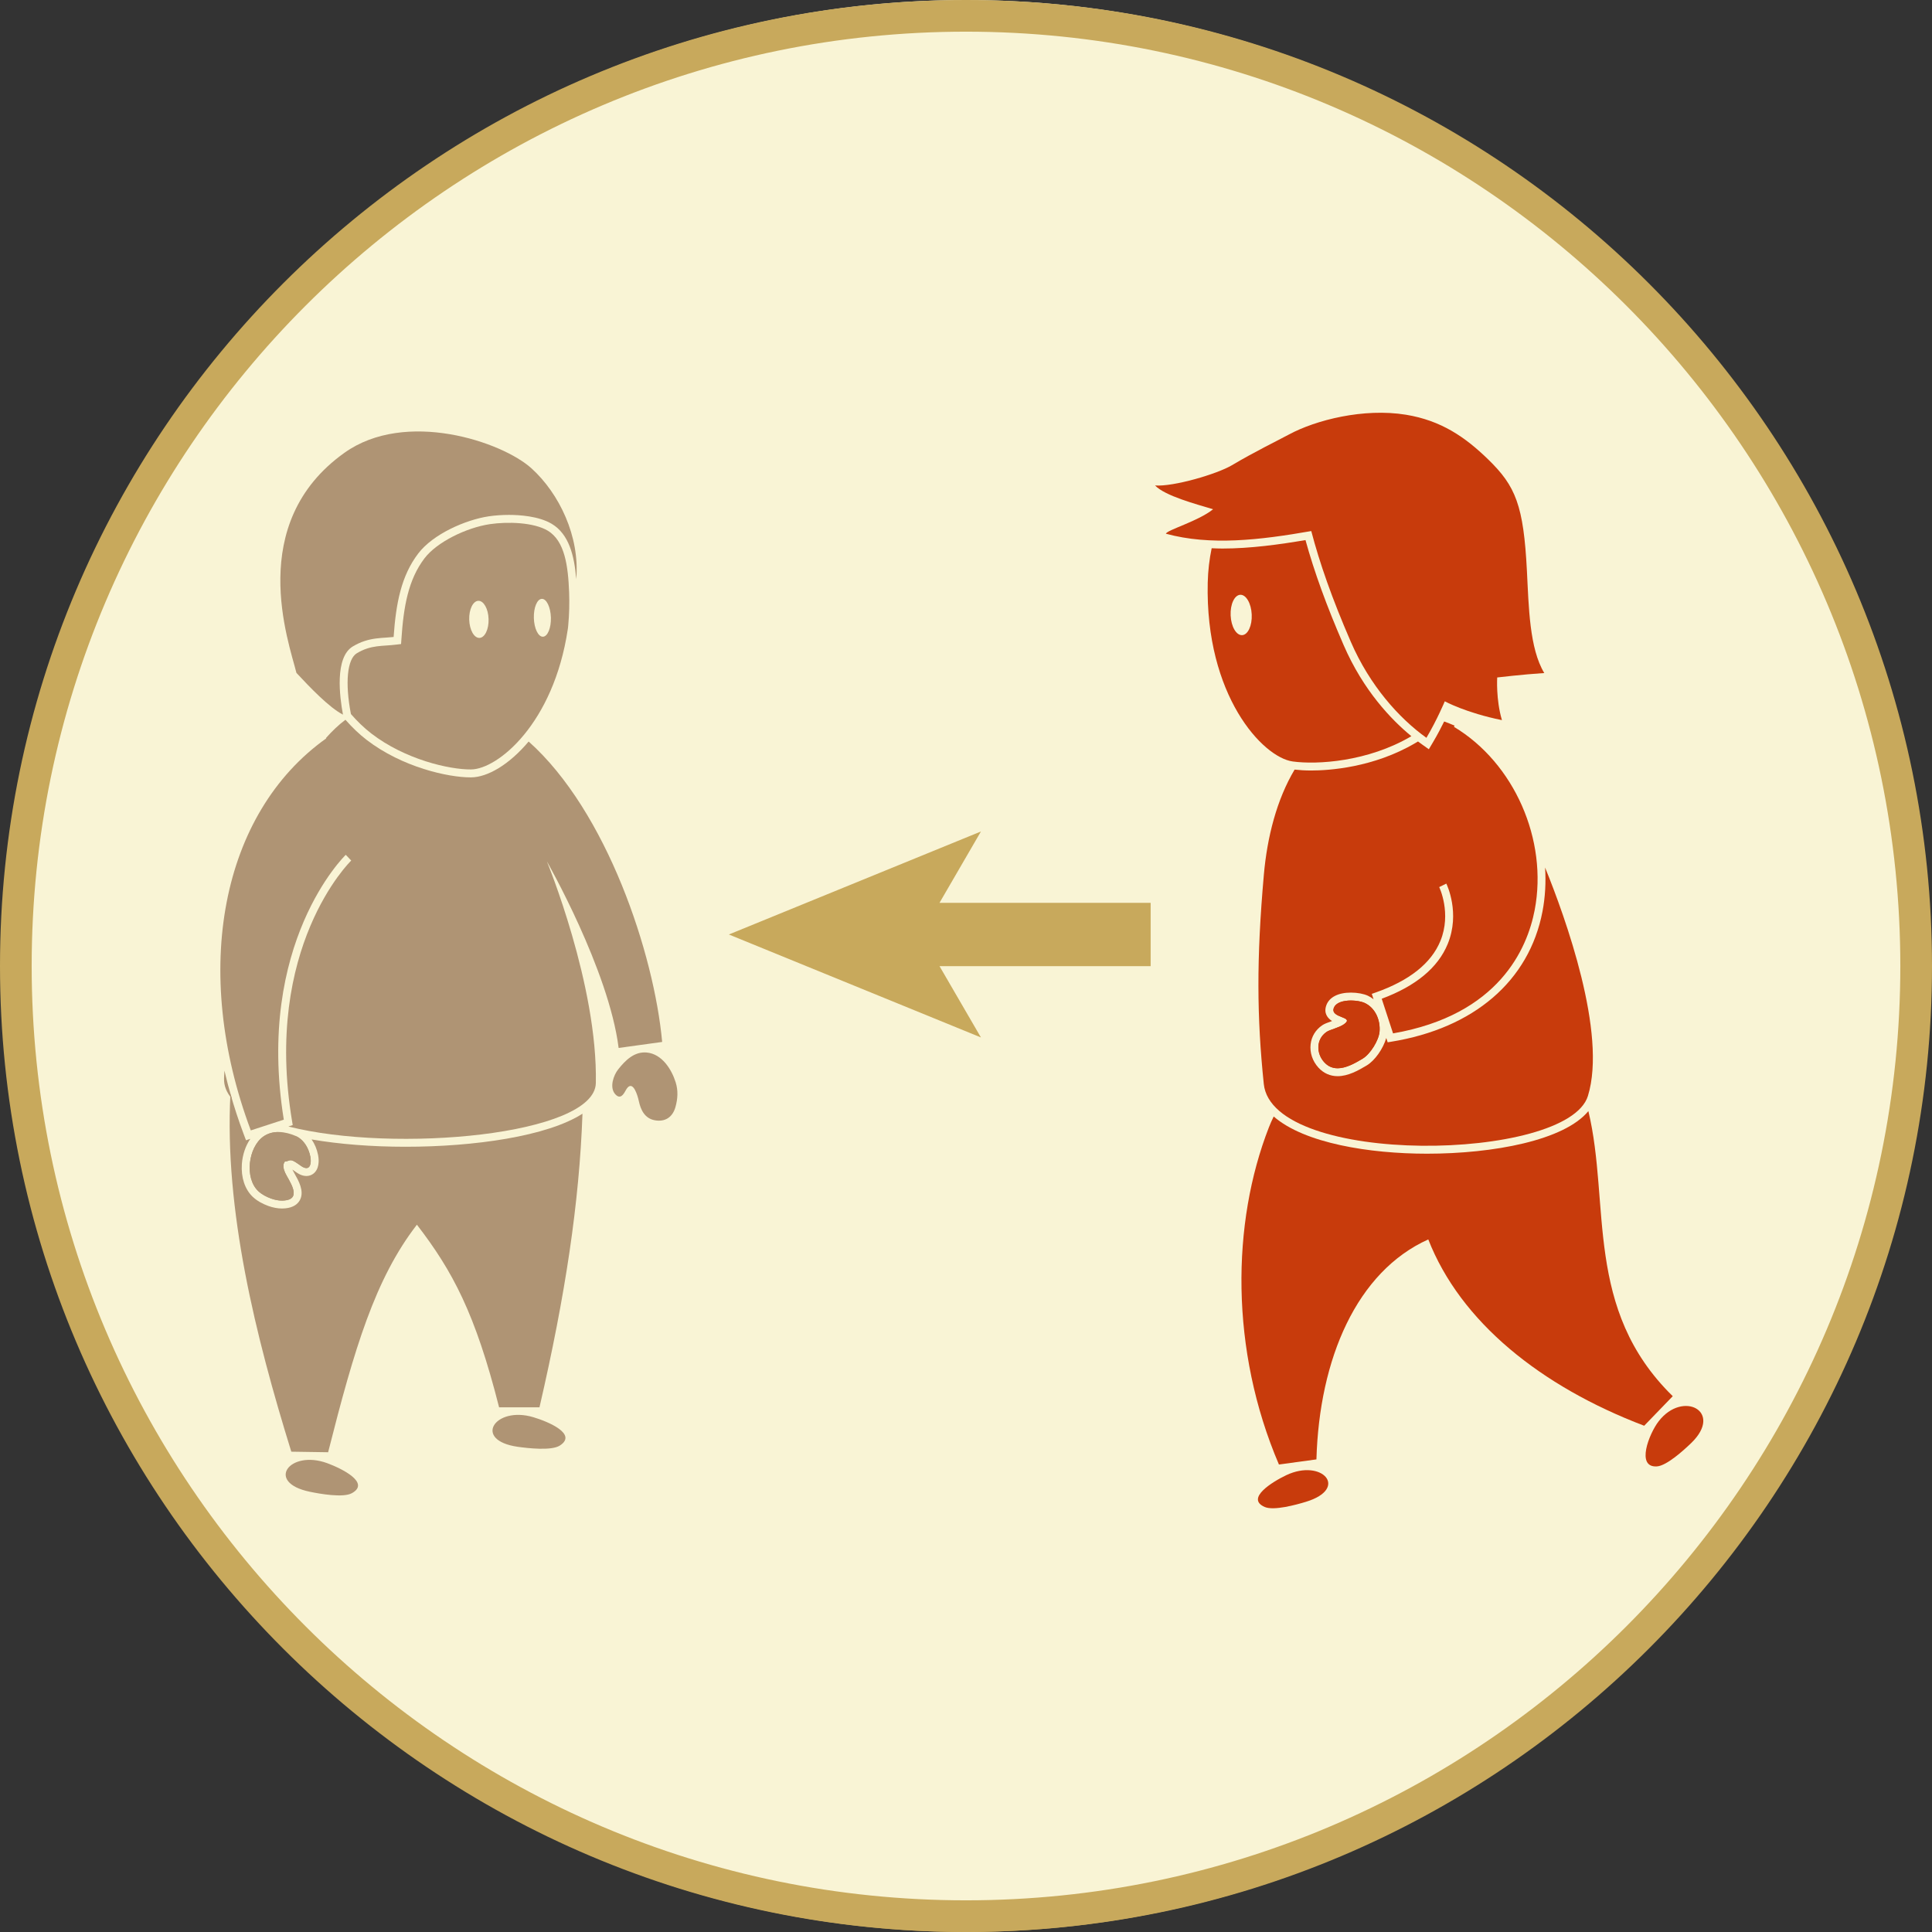<?xml version="1.0" encoding="utf-8"?>
<!-- Generator: Adobe Illustrator 15.0.2, SVG Export Plug-In . SVG Version: 6.00 Build 0)  -->
<!DOCTYPE svg PUBLIC "-//W3C//DTD SVG 1.1//EN" "http://www.w3.org/Graphics/SVG/1.1/DTD/svg11.dtd">
<svg version="1.1" id="Layer_1" xmlns="http://www.w3.org/2000/svg" xmlns:xlink="http://www.w3.org/1999/xlink" x="0px" y="0px"
	 width="244px" height="244px" viewBox="0 0 244 244" enable-background="new 0 0 244 244" xml:space="preserve">
<rect x="0" y="0" width="244" height="244" fill="#333333" stroke="none"/>
<circle fill="#C8A95C" cx="122" cy="123" r="121"/>
<circle fill="#F9F4D5" cx="122" cy="121" r="121"/>
<g>
	<g>
		<g>
			<g>
				<path fill="#C83B0C" d="M200.602,140.324c-3.041,3.701-11.998,5.381-20.379,5.381c-7.211,0-15.463-1.301-19.363-4.699
					c-0.221,0.449-0.424,0.903-0.604,1.365c-4.72,12.084-4.928,28.115,1.265,42.588l4.736-0.646
					c0.36-12.726,5.1-23.72,14.126-27.781c4.058,10.381,14.158,18.544,27.267,23.531l3.608-3.733
					C200.021,165.336,203.408,152.044,200.602,140.324z"/>
			</g>
		</g>
		<g>
			<path fill="#C83B0C" d="M169.725,129.365c1.467-1.025-1.752-0.727-1.275-2.061c0.429-1.195,2.966-1.07,3.896-0.64
				c1.367,0.634,2,2.185,1.883,3.612c-0.09,1.117-1.166,2.839-2.123,3.418c-1.476,0.891-3.469,1.98-4.854,0.468
				c-1.043-1.142-1.045-2.929,0.291-3.842C167.958,130.037,169.098,129.802,169.725,129.365z"/>
			<g>
				<path fill="#C83B0C" d="M195.135,109.563c0.118,1.856,0.021,3.724-0.33,5.557c-1.68,8.758-8.65,14.753-19.129,16.448
					l-0.422,0.068l-0.178-0.544c-0.377,1.32-1.41,2.826-2.455,3.459c-1.094,0.66-2.371,1.364-3.688,1.364
					c-0.939,0-1.775-0.372-2.422-1.078c-0.75-0.82-1.111-1.896-0.988-2.952c0.111-0.977,0.629-1.825,1.453-2.391
					c0.293-0.199,0.668-0.334,1.104-0.488c0.047-0.019,0.096-0.034,0.146-0.053c-0.561-0.369-1.076-0.987-0.721-1.988
					c0.366-1.021,1.499-1.606,3.105-1.606c0.81,0,1.613,0.148,2.15,0.398c0.256,0.118,0.489,0.271,0.711,0.44l-0.221-0.679
					l0.461-0.162c4.288-1.506,7.049-3.702,8.204-6.524c1.431-3.497-0.136-6.767-0.151-6.799l0.896-0.44
					c0.074,0.15,1.779,3.71,0.18,7.619c-1.225,2.994-4.029,5.322-8.337,6.924l1.431,4.375c13.396-2.33,16.957-10.74,17.887-15.58
					c1.697-8.853-2.592-18.584-10.2-23.139l0.086-0.144c-0.424-0.188-0.86-0.368-1.317-0.53c-0.382,0.772-0.845,1.662-1.382,2.571
					l-0.556,0.938l-0.889-0.634c-0.149-0.108-0.31-0.225-0.477-0.35l-0.333,0.196c-5.319,3.132-10.985,3.471-13.175,3.471
					c-0.746,0-1.444-0.044-2.078-0.114c-2.256,3.779-3.461,8.511-3.883,13.267c-0.947,10.726-0.881,17.989-0.01,26.433
					c1.078,10.465,38.367,9.845,40.936,1.517C202.984,130.51,197.695,115.857,195.135,109.563z"/>
				<path fill="#C83B0C" d="M169.725,129.365c-0.627,0.437-1.767,0.672-2.184,0.957c-1.336,0.914-1.334,2.701-0.291,3.842
					c0.5,0.546,1.078,0.753,1.684,0.753c1.072,0,2.229-0.651,3.17-1.222c0.957-0.578,2.033-2.299,2.123-3.416
					c0.117-1.43-0.515-2.979-1.883-3.613c-0.388-0.18-1.054-0.307-1.729-0.307c-0.947,0-1.915,0.248-2.165,0.945
					C167.973,128.639,171.191,128.34,169.725,129.365z"/>
			</g>
		</g>
		<g>
			<path fill="#C83B0C" d="M164.934,189.668c-1.229,0.377-4.076,1.156-5.213,0.652c-2.447-1.072,0.967-3.176,2.728-4.014
				C166.979,184.162,170.414,187.998,164.934,189.668z"/>
		</g>
		<g>
			<path fill="#C83B0C" d="M213.59,182.246c-0.924,0.891-3.102,2.881-4.342,2.953c-2.672,0.158-0.971-4.143,0.225-5.691
				C212.525,175.534,217.711,178.262,213.59,182.246z"/>
		</g>
		<g>
			<path fill="#C83B0C" d="M195.032,85c-1.875-3.094-1.958-8.354-2.19-12.88c-0.424-8.305-1.42-10.722-4.9-14.104
				c-2.889-2.809-5.928-4.914-10.396-5.641c-5.323-0.862-11.372,0.669-14.771,2.505c-1.428,0.77-4.338,2.18-7.188,3.874
				c-1.897,1.125-7.399,2.733-9.709,2.558c1.246,1.317,5.177,2.352,7.328,3.004c-1.886,1.519-5.819,2.612-5.961,3.089
				c5.604,1.53,11.803,0.812,18.36-0.335c1.056,4.035,2.613,8.497,4.998,13.995c2.396,5.525,6.092,9.647,9.545,12.117
				c1.359-2.298,2.32-4.61,2.32-4.61s2.637,1.449,7.219,2.376c-0.776-2.605-0.599-5.388-0.599-5.388S192.281,85.178,195.032,85z"/>
			<path fill="#C83B0C" d="M169.688,81.461c-2.16-4.979-3.701-9.218-4.812-13.252c-3.251,0.551-6.948,1.068-10.499,1.068
				c-0.463,0-0.904-0.021-1.35-0.038c-0.289,1.379-0.463,2.828-0.498,4.346c-0.331,14.244,6.938,22.07,10.736,22.585
				c3.053,0.418,9.469,0.056,14.983-3.192C175.748,90.924,172.193,87.243,169.688,81.461z"/>
		</g>
		<path fill="#F9F4D5" d="M158.084,77.606c0.064,1.408-0.479,2.577-1.215,2.609c-0.735,0.034-1.383-1.077-1.447-2.488
			c-0.062-1.411,0.484-2.573,1.219-2.609C157.372,75.085,158.021,76.2,158.084,77.606z"/>
	</g>
</g>
<polygon fill="#C8A95C" points="145.32,114.02 118.655,114.02 123.887,105.01 92.05,118.02 123.887,131.025 118.656,122.02 
	145.32,122.02 "/>
<g>
	<g>
		<g>
			<path fill="#AF9474" d="M39.135,188.4c1.271,0.268,4.208,0.785,5.306,0.18c2.369-1.309-1.263-3.111-3.117-3.79
				C36.566,183.047,33.463,187.229,39.135,188.4z"/>
		</g>
		<g>
			<path fill="#AF9474" d="M65.389,182.723c1.284,0.18,4.248,0.521,5.308-0.154c2.28-1.451-1.456-3.026-3.35-3.588
				C62.491,177.537,59.653,181.9,65.389,182.723z"/>
		</g>
		<g>
			<g>
				<path fill="#AF9474" d="M28.906,139.082c-0.775-0.895-1.149-1.88-1.109-2.934l0.213-4.563l0.821,3.517
					c0.27,1.153,0.583,2.336,0.932,3.51l0.656,2.215L28.906,139.082z"/>
				<path fill="#F9F4D5" d="M28.344,135.214c0.274,1.175,0.588,2.356,0.939,3.54c-0.668-0.77-1.023-1.63-0.987-2.586
					C28.308,135.844,28.329,135.533,28.344,135.214 M27.676,127.957l-0.331,7.211l-0.02,0.389c-0.01,0.189-0.021,0.379-0.028,0.573
					c-0.044,1.185,0.371,2.287,1.231,3.279l3.027,3.487l-1.313-4.428c-0.346-1.166-0.657-2.338-0.924-3.482L27.676,127.957
					L27.676,127.957z"/>
			</g>
			<path fill="#AF9474" d="M83.627,131.592c-1.01-11.087-6.96-29.109-16.861-37.943c-2.479,2.947-5.211,4.515-7.271,4.529h-0.076
				c-2.803,0-8.614-1.265-13.135-4.75c-0.9-0.693-1.794-1.544-2.659-2.526c-0.85,0.636-1.668,1.414-2.46,2.306l0.034,0.047
				c-13.284,9.451-17.086,29.302-9.525,49.509l4.168-1.357c-3.589-22.322,7.711-33.339,7.826-33.449l0.688,0.725
				c-0.112,0.107-11.168,10.93-7.458,32.982l0.071,0.425l-0.549,0.179c13.401,3.401,38.695,1.096,38.83-5.48
				c0.252-12.395-6.184-28.003-6.184-28.003s7.825,13.707,9.063,23.563L83.627,131.592z"/>
		</g>
		<g>
			<path fill="#AF9474" d="M36.99,146.598c0.469,0.203,0.974,0.652,1.259,0.797c1.008,0.516,1.083-0.639,0.945-1.326
				c-0.219-1.088-0.828-2.172-1.889-2.621c-1.295-0.549-2.851-0.766-4.061,0.103c-1.883,1.353-2.38,5.214-0.636,6.873
				c0.458,0.435,1.055,0.739,1.628,0.946c0.632,0.227,1.305,0.334,1.964,0.206c1.908-0.367,0.239-2.537-0.188-3.46
				c-0.196-0.422-0.359-1.04-0.024-1.43C36.345,146.723,36.534,146.4,36.99,146.598z"/>
			<g>
				<g>
					<path fill="#AF9474" d="M35.111,142.969c-0.657,0.008-1.301,0.174-1.868,0.58c-1.883,1.354-2.38,5.215-0.636,6.873
						c0.458,0.434,1.055,0.739,1.628,0.946c0.448,0.159,0.917,0.261,1.386,0.261c0.193,0,0.386-0.018,0.579-0.055
						c1.908-0.367,0.239-2.537-0.188-3.46c-0.196-0.423-0.359-1.04-0.024-1.429c0.02,0.002,0.039,0.004,0.058,0.004
						c0.241,0,0.409-0.156,0.659-0.156c0.084,0,0.177,0.018,0.285,0.064c0.469,0.202,0.974,0.651,1.259,0.795
						c0.175,0.09,0.322,0.129,0.445,0.129c0.583,0,0.615-0.886,0.5-1.455c-0.206-1.021-0.762-2.035-1.711-2.527
						c-0.447-0.096-0.89-0.195-1.31-0.301L35.111,142.969z"/>
				</g>
				<g>
					<path fill="#AF9474" d="M51.211,144.829c-4.275,0-8.368-0.324-11.859-0.925c0.386,0.552,0.67,1.215,0.821,1.966
						c0.064,0.317,0.229,1.413-0.35,2.119c-0.282,0.344-0.683,0.532-1.131,0.532c-0.288,0-0.591-0.08-0.893-0.234
						c-0.185-0.092-0.363-0.221-0.57-0.367c-0.095-0.068-0.201-0.145-0.306-0.213c0.065,0.139,0.161,0.307,0.266,0.492
						c0.521,0.923,1.235,2.188,0.733,3.271c-0.183,0.396-0.598,0.904-1.535,1.086c-0.249,0.047-0.507,0.071-0.769,0.071
						c-0.549,0-1.128-0.106-1.726-0.319c-0.805-0.291-1.47-0.683-1.978-1.162c-0.986-0.938-1.485-2.443-1.369-4.129
						c0.083-1.194,0.473-2.314,1.07-3.186l-0.548,0.18l-0.335-0.896c-0.622-1.661-1.159-3.319-1.63-4.973
						c-0.774,14.682,3.151,30.561,7.688,45.198l4.65,0.07c3.328-13.156,5.94-21.916,11.212-28.736
						c4.499,5.845,7.372,11.189,10.38,23.062h5.101c3.267-14.146,5.031-25.83,5.43-37.081
						C69.142,143.5,59.924,144.829,51.211,144.829z"/>
				</g>
			</g>
		</g>
		<g>
			<path fill="#AF9474" d="M71.746,79.179l0.021-0.232c0.126-1.361,0.16-2.749,0.11-4.123c-0.127-3.329-0.538-6.508-2.701-7.804
				c-1.776-1.061-5.078-1.152-7.308-0.823c-2.964,0.446-6.691,2.253-8.26,4.32c-2.036,2.685-2.639,6.048-2.917,10.272l-0.038,0.549
				l-0.543,0.066c-0.456,0.059-0.885,0.087-1.299,0.117c-0.829,0.055-1.613,0.112-2.433,0.377c-0.443,0.142-0.867,0.339-1.303,0.597
				c-1.225,0.727-1.519,3.734-0.755,7.686c0.768,0.878,1.624,1.723,2.573,2.454c4.261,3.284,9.856,4.563,12.593,4.542
				c3.373-0.023,10.436-5.789,12.224-17.719C71.721,79.373,71.732,79.277,71.746,79.179z M59.259,78.256
				c-0.037-1.292,0.48-2.357,1.155-2.377c0.675-0.018,1.256,1.016,1.29,2.309c0.042,1.294-0.482,2.356-1.154,2.376
				C59.872,80.583,59.297,79.549,59.259,78.256z M69.576,77.994c0.036,1.32-0.417,2.403-1.007,2.42
				c-0.596,0.018-1.109-1.039-1.146-2.36c-0.036-1.321,0.414-2.406,1.01-2.422C69.022,75.615,69.535,76.672,69.576,77.994z"/>
			<g>
				<path fill="#AF9474" d="M44.567,81.636c0.512-0.303,1.004-0.528,1.503-0.687c0.958-0.311,1.871-0.371,2.669-0.424l0.103-0.007
					c0.282-0.02,0.571-0.041,0.87-0.072c0.299-4.274,0.959-7.709,3.1-10.532c1.872-2.466,5.986-4.265,8.911-4.705
					c0.795-0.118,1.679-0.18,2.556-0.18c1.312,0,3.76,0.147,5.412,1.134c2.169,1.3,2.844,4.014,3.085,6.977
					c0.473-5.397-2.159-10.822-5.646-13.985c-3.723-3.376-15.912-7.478-23.635-1.966c-12.522,8.932-7.024,23.896-6.057,27.794
					c1.678,1.8,4.147,4.391,5.878,5.272C42.898,88.034,42.246,83.013,44.567,81.636z"/>
			</g>
		</g>
	</g>
	<g>
		<path fill="#AF9474" d="M80.595,138.712c0.039,0.14,0.07,0.269,0.09,0.37c0.236,1.1,0.748,2.156,1.982,2.396
			c1.326,0.254,2.273-0.379,2.636-1.654c0.293-1.04,0.36-2.088,0.029-3.137c-0.52-1.656-1.737-3.576-3.646-3.76
			c-1.582-0.15-2.715,0.997-3.611,2.125c-0.582,0.73-1.139,2.275-0.381,3.131c0.653,0.734,1.068,0.004,1.325-0.469
			C79.766,136.336,80.346,137.797,80.595,138.712z"/>
	</g>
</g>
<path fill="#C8A95C" d="M122,244C54.729,244,0,189.271,0,122C0,54.729,54.729,0,122,0c67.271,0,122,54.729,122,122
	C244,189.271,189.271,244,122,244z M122,4C56.935,4,4,56.935,4,122s52.935,118,118,118s118-52.935,118-118S187.065,4,122,4z"/>
</svg>
